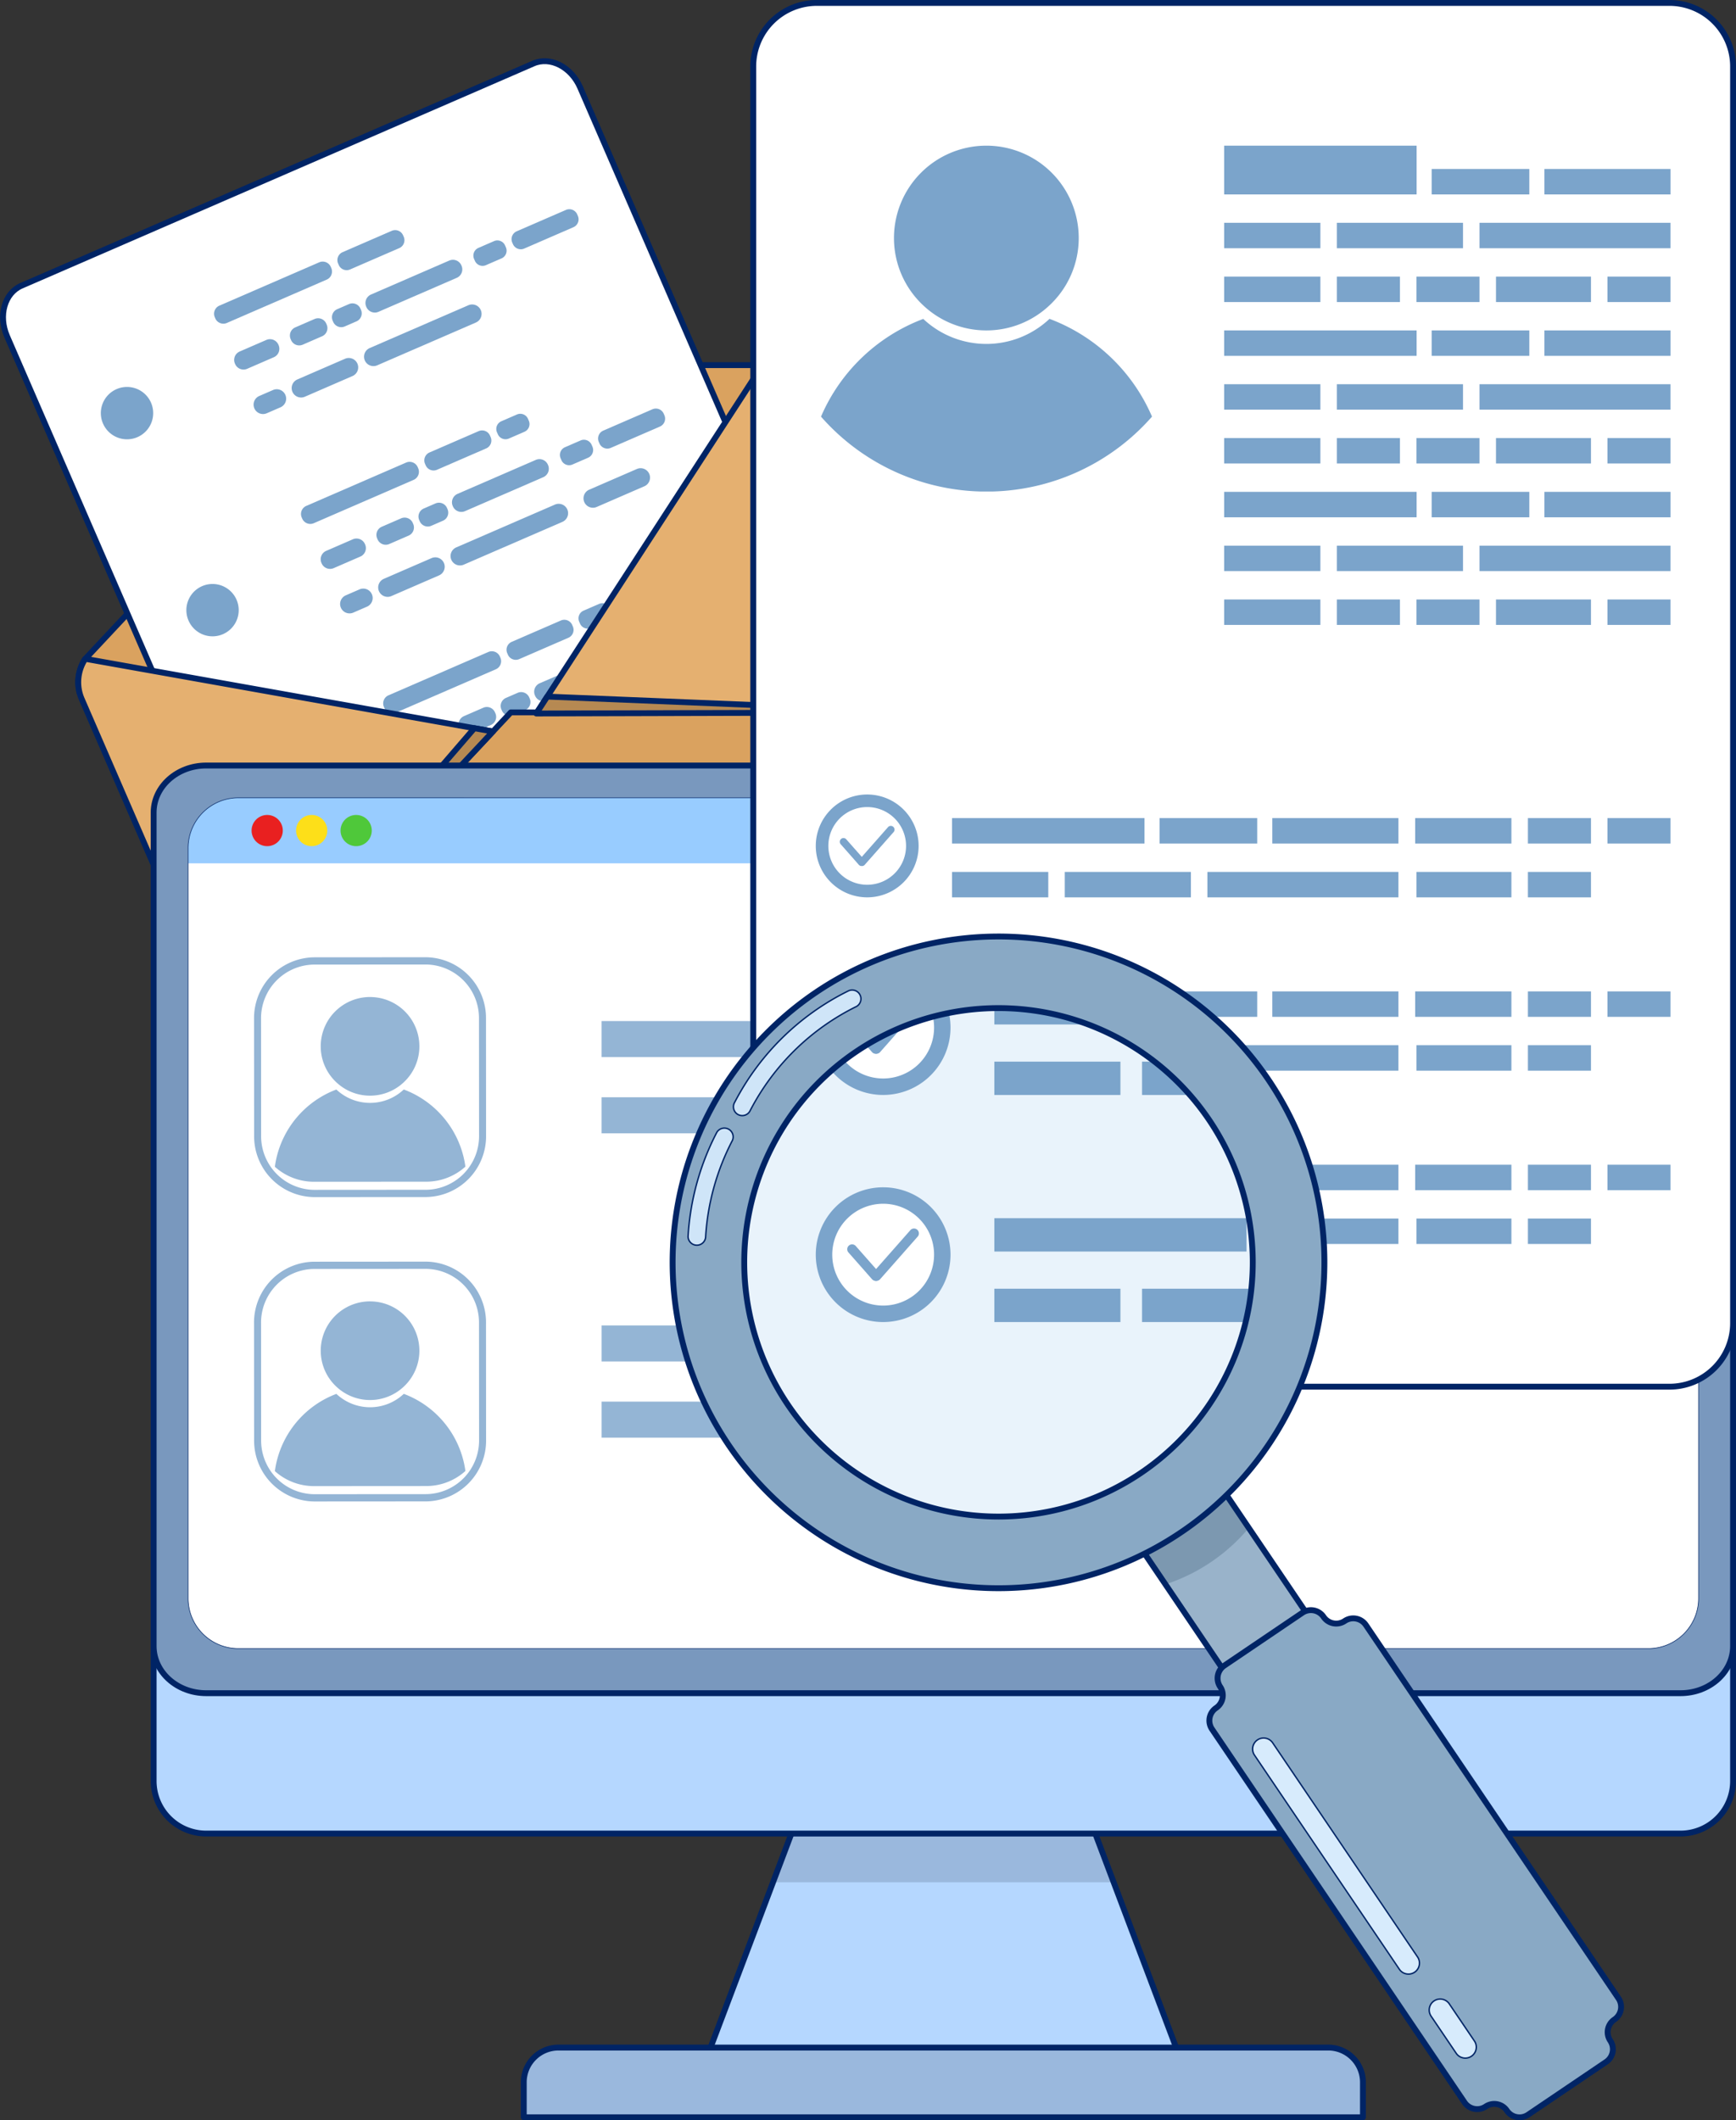 <svg xmlns="http://www.w3.org/2000/svg" xmlns:xlink="http://www.w3.org/1999/xlink" width="296.016" height="361.536" viewBox="0 0 296.016 361.536">
  <rect x="0" y="0" width="296.016" height="361.536" fill="#333333" stroke="none"/>
  <defs>
    <clipPath id="clip-path">
      <path id="Trazado_889568" data-name="Trazado 889568" d="M476.778,2021.24,458.1,2070.663c-1.5,3.982.727,7.21,4.984,7.21h72.954c4.257,0,6.488-3.228,4.984-7.21l-18.674-49.423Z" transform="translate(-457.635 -2021.24)"/>
    </clipPath>
    <clipPath id="clip-path-2">
      <path id="Trazado_889574" data-name="Trazado 889574" d="M-574.355,4.112a8.58,8.58,0,0,0-8.569,8.593V140.592a8.582,8.582,0,0,0,8.569,8.593h240.423a8.582,8.582,0,0,0,8.569-8.593V12.7a8.58,8.58,0,0,0-8.569-8.593Z" transform="translate(582.924 -4.112)"/>
    </clipPath>
    <clipPath id="clip-path-6">
      <path id="Trazado_889694" data-name="Trazado 889694" d="M1292.38,1326.056l28.164,41.625,14.213-9.616-28.164-41.625Z" transform="translate(-1292.38 -1316.44)"/>
    </clipPath>
    <clipPath id="clip-path-7">
      <path id="Trazado_889701" data-name="Trazado 889701" d="M572.325,441.142a43.356,43.356,0,1,0,60.205,11.613,43.377,43.377,0,0,0-60.205-11.613Z" transform="translate(-553.268 -433.698)"/>
    </clipPath>
  </defs>
  <g id="Grupo_1108656" data-name="Grupo 1108656" transform="translate(-1124.483 -483.5)">
    <path id="Trazado_889519" data-name="Trazado 889519" d="M-694.051-880.207a6.852,6.852,0,0,1,8.844,3.919l24.738,57.032a6.852,6.852,0,0,1-3.182,9.135L-773.13-762.635a6.852,6.852,0,0,1-8.844-3.919l-24.738-57.032a6.852,6.852,0,0,1,3.182-9.135l109.479-47.486Z" transform="translate(1945.175 1426.396)" fill="#daa25f" stroke="#002465" stroke-linecap="round" stroke-linejoin="round" stroke-miterlimit="10" stroke-width="0.1" fill-rule="evenodd"/>
    <path id="Trazado_889520" data-name="Trazado 889520" d="M-806.162-829.726l46.888-50.1,68.615,0a7.142,7.142,0,0,1,4.9,3.3,6.74,6.74,0,0,1-3.571,8.009l-109.479,47.486A6.74,6.74,0,0,1-807.1-823.9a7.142,7.142,0,0,1,.939-5.826Z" transform="translate(1945.175 1425.586)" fill="#daa25f" stroke="#002465" stroke-linecap="round" stroke-linejoin="round" stroke-miterlimit="10" stroke-width="1" fill-rule="evenodd"/>
    <path id="Trazado_889521" data-name="Trazado 889521" d="M-960.353-1453.875c-1.523-3.509-.425-7.366,2.453-8.615l87.306-37.894c2.879-1.25,6.443.584,7.966,4.093l44.421,102.346c1.524,3.511.429,7.368-2.45,8.617l-87.306,37.894c-2.879,1.249-6.446-.583-7.97-4.095l-44.422-102.346Z" transform="translate(2086.038 1994.709)" fill="#fff" stroke="#002465" stroke-linejoin="round" stroke-miterlimit="10" stroke-width="1"/>
    <path id="Trazado_889522" data-name="Trazado 889522" d="M-509.987-1090.439a1.5,1.5,0,0,0-1.972-.778l-17.026,7.39a1.5,1.5,0,0,0-.778,1.972l.085.2a1.5,1.5,0,0,0,1.972.778l17.026-7.39a1.5,1.5,0,0,0,.778-1.972l-.085-.2Z" transform="translate(1690.872 1619.447)" fill="#7ba4cb"/>
    <path id="Trazado_889523" data-name="Trazado 889523" d="M-223.374-994.268a1.606,1.606,0,0,1,.834-2.112l16.829-7.3a1.606,1.606,0,0,1,2.112.834,1.608,1.608,0,0,1-.834,2.112l-16.83,7.3a1.608,1.608,0,0,1-2.112-.834Z" transform="translate(1410.064 1539.229)" fill="#7ba4cb"/>
    <path id="Trazado_889524" data-name="Trazado 889524" d="M77.975-1192.636a1.466,1.466,0,0,1,.76-1.93l8.384-3.639a1.467,1.467,0,0,1,1.932.762l.111.255a1.466,1.466,0,0,1-.764,1.929l-8.384,3.639a1.465,1.465,0,0,1-1.928-.761l-.111-.255Z" transform="translate(1133.858 1717.504)" fill="#7ba4cb"/>
    <path id="Trazado_889525" data-name="Trazado 889525" d="M-266.743-1154.752a1.467,1.467,0,0,0-1.932-.762l-8.384,3.639a1.469,1.469,0,0,0-.762,1.932l.111.255a1.468,1.468,0,0,0,1.93.76l8.384-3.639a1.466,1.466,0,0,0,.764-1.929l-.111-.255Z" transform="translate(1459.957 1678.375)" fill="#7ba4cb"/>
    <path id="Trazado_889526" data-name="Trazado 889526" d="M-371.228-888.635a1.606,1.606,0,0,1,.834-2.112l8.129-3.528a1.606,1.606,0,0,1,2.115.832,1.608,1.608,0,0,1-.836,2.113l-8.129,3.528a1.608,1.608,0,0,1-2.112-.833Z" transform="translate(1545.578 1438.952)" fill="#7ba4cb"/>
    <path id="Trazado_889527" data-name="Trazado 889527" d="M-488.718-928.649a1.562,1.562,0,0,1,.811-2.056l4.545-1.973a1.564,1.564,0,0,1,2.059.81l.034.078a1.565,1.565,0,0,1-.814,2.057l-4.545,1.973a1.562,1.562,0,0,1-2.056-.812l-.034-.078Z" transform="translate(1653.259 1474.145)" fill="#7ba4cb"/>
    <path id="Trazado_889528" data-name="Trazado 889528" d="M0-1131.445a1.432,1.432,0,0,1,.743-1.883l2.663-1.156a1.432,1.432,0,0,1,1.883.743l.14.322a1.429,1.429,0,0,1-.745,1.88l-2.663,1.156a1.429,1.429,0,0,1-1.882-.74l-.14-.322Z" transform="translate(1205.319 1659.098)" fill="#7ba4cb"/>
    <path id="Trazado_889529" data-name="Trazado 889529" d="M-449.03-827.278a1.606,1.606,0,0,1,.834-2.112l2.341-1.016a1.6,1.6,0,0,1,2.112.834,1.606,1.606,0,0,1-.834,2.112l-2.341,1.016a1.608,1.608,0,0,1-2.112-.834Z" transform="translate(1616.887 1380.413)" fill="#7ba4cb"/>
    <path id="Trazado_889530" data-name="Trazado 889530" d="M-374.842-972.017a1.513,1.513,0,0,1,.784-1.988l3.3-1.434a1.511,1.511,0,0,1,1.988.785l.075.174a1.509,1.509,0,0,1-.784,1.988l-3.3,1.434a1.511,1.511,0,0,1-1.988-.785l-.075-.174Z" transform="translate(1548.883 1513.332)" fill="#7ba4cb"/>
    <path id="Trazado_889531" data-name="Trazado 889531" d="M-288.928-1003.036a1.493,1.493,0,0,1,.775-1.964l2-.868a1.493,1.493,0,0,1,1.964.775l.09.207a1.493,1.493,0,0,1-.775,1.964l-2,.868a1.493,1.493,0,0,1-1.964-.775l-.09-.207Z" transform="translate(1470.139 1541.221)" fill="#7ba4cb"/>
    <path id="Trazado_889532" data-name="Trazado 889532" d="M-220.49-1087.025a1.571,1.571,0,0,1,.817-2.065l13.343-5.792a1.569,1.569,0,0,1,2.064.815l.029.067a1.568,1.568,0,0,1-.815,2.064l-13.343,5.791a1.571,1.571,0,0,1-2.067-.813l-.029-.067Z" transform="translate(1407.419 1622.812)" fill="#7ba4cb"/>
    <path id="Trazado_889533" data-name="Trazado 889533" d="M-332.408-681.3a1.5,1.5,0,0,0-1.972-.778l-17.026,7.39a1.5,1.5,0,0,0-.778,1.972l.086.2a1.5,1.5,0,0,0,1.972.778l17.026-7.39a1.5,1.5,0,0,0,.778-1.972l-.086-.2Z" transform="translate(1528.115 1244.453)" fill="#7ba4cb"/>
    <path id="Trazado_889534" data-name="Trazado 889534" d="M-46.61-587.006a1.606,1.606,0,0,1,.834-2.112l16.829-7.3a1.606,1.606,0,0,1,2.112.833,1.608,1.608,0,0,1-.834,2.112l-16.829,7.3a1.608,1.608,0,0,1-2.112-.834Z" transform="translate(1248.055 1165.959)" fill="#7ba4cb"/>
    <path id="Trazado_889535" data-name="Trazado 889535" d="M254.739-785.379a1.466,1.466,0,0,1,.76-1.93l8.384-3.639a1.467,1.467,0,0,1,1.932.762l.109.252a1.467,1.467,0,0,1-.762,1.932l-8.384,3.639a1.466,1.466,0,0,1-1.929-.764l-.109-.252Z" transform="translate(971.848 1344.238)" fill="#7ba4cb"/>
    <path id="Trazado_889536" data-name="Trazado 889536" d="M-89.158-745.6a1.469,1.469,0,0,0-1.932-.762l-8.384,3.639a1.471,1.471,0,0,0-.762,1.932l.111.255a1.469,1.469,0,0,0,1.931.762l8.384-3.639a1.467,1.467,0,0,0,.762-1.932l-.111-.255Z" transform="translate(1297.193 1303.377)" fill="#7ba4cb"/>
    <path id="Trazado_889537" data-name="Trazado 889537" d="M-194.464-481.374a1.606,1.606,0,0,1,.834-2.112l8.129-3.528a1.606,1.606,0,0,1,2.115.832,1.608,1.608,0,0,1-.836,2.113l-8.129,3.528a1.608,1.608,0,0,1-2.112-.834Z" transform="translate(1383.567 1065.684)" fill="#7ba4cb"/>
    <path id="Trazado_889538" data-name="Trazado 889538" d="M225.009-663.444a1.606,1.606,0,0,1,.834-2.112l8.132-3.53a1.606,1.606,0,0,1,2.112.834,1.608,1.608,0,0,1-.834,2.112l-8.132,3.53a1.608,1.608,0,0,1-2.112-.834Z" transform="translate(999.105 1232.557)" fill="#7ba4cb"/>
    <path id="Trazado_889539" data-name="Trazado 889539" d="M-311.953-521.387a1.562,1.562,0,0,1,.811-2.056l4.545-1.973a1.565,1.565,0,0,1,2.059.81l.034.078a1.565,1.565,0,0,1-.814,2.057l-4.545,1.972a1.562,1.562,0,0,1-2.056-.811l-.034-.078Z" transform="translate(1491.247 1100.875)" fill="#7ba4cb"/>
    <path id="Trazado_889540" data-name="Trazado 889540" d="M176.759-724.183a1.431,1.431,0,0,1,.745-1.88l2.663-1.156a1.431,1.431,0,0,1,1.882.741l.141.325a1.431,1.431,0,0,1-.745,1.881l-2.663,1.156a1.431,1.431,0,0,1-1.882-.74l-.141-.325Z" transform="translate(1043.314 1285.824)" fill="#7ba4cb"/>
    <path id="Trazado_889541" data-name="Trazado 889541" d="M52.081-779.539a1.431,1.431,0,0,0-1.881-.745l-2.666,1.157a1.429,1.429,0,0,0-.741,1.882l.14.322a1.429,1.429,0,0,0,1.88.744l2.666-1.157a1.431,1.431,0,0,0,.741-1.882l-.14-.322Z" transform="translate(1162.434 1334.46)" fill="#7ba4cb"/>
    <path id="Trazado_889542" data-name="Trazado 889542" d="M-272.266-420.017a1.606,1.606,0,0,1,.834-2.112l2.341-1.016a1.6,1.6,0,0,1,2.112.834,1.606,1.606,0,0,1-.834,2.112l-2.341,1.016a1.608,1.608,0,0,1-2.112-.834Z" transform="translate(1454.876 1007.145)" fill="#7ba4cb"/>
    <path id="Trazado_889543" data-name="Trazado 889543" d="M-198.084-564.76a1.51,1.51,0,0,1,.785-1.988l3.3-1.434a1.509,1.509,0,0,1,1.988.784l.075.174a1.511,1.511,0,0,1-.785,1.988l-3.3,1.434a1.513,1.513,0,0,1-1.988-.785l-.075-.174Z" transform="translate(1386.878 1140.068)" fill="#7ba4cb"/>
    <path id="Trazado_889544" data-name="Trazado 889544" d="M-112.163-595.775a1.493,1.493,0,0,1,.775-1.964l2-.868a1.493,1.493,0,0,1,1.964.775l.09.207a1.493,1.493,0,0,1-.775,1.964l-2,.868a1.493,1.493,0,0,1-1.964-.775l-.09-.207Z" transform="translate(1308.128 1167.951)" fill="#7ba4cb"/>
    <path id="Trazado_889545" data-name="Trazado 889545" d="M-43.726-679.764a1.571,1.571,0,0,1,.817-2.065l13.343-5.791a1.569,1.569,0,0,1,2.064.815l.029.067a1.569,1.569,0,0,1-.815,2.064l-13.343,5.791A1.571,1.571,0,0,1-43.7-679.7l-.029-.067Z" transform="translate(1245.409 1249.542)" fill="#7ba4cb"/>
    <path id="Trazado_889546" data-name="Trazado 889546" d="M-164.468-294.366a1.5,1.5,0,0,0-1.972-.778l-17.026,7.39a1.5,1.5,0,0,0-.778,1.972l.085.2a1.5,1.5,0,0,0,1.972.778l17.026-7.39a1.5,1.5,0,0,0,.778-1.972l-.085-.2Z" transform="translate(1374.191 889.818)" fill="#7ba4cb"/>
    <path id="Trazado_889547" data-name="Trazado 889547" d="M121.321-200.106a1.608,1.608,0,0,1,.834-2.112l16.829-7.3a1.608,1.608,0,0,1,2.112.834,1.606,1.606,0,0,1-.834,2.112l-16.829,7.3a1.606,1.606,0,0,1-2.112-.834Z" transform="translate(1094.14 811.351)" fill="#7ba4cb" stroke="#002465" stroke-linejoin="round" stroke-miterlimit="10" stroke-width="0.24"/>
    <path id="Trazado_889548" data-name="Trazado 889548" d="M422.664-398.482a1.466,1.466,0,0,1,.759-1.93l8.384-3.639a1.467,1.467,0,0,1,1.932.762l.111.255a1.469,1.469,0,0,1-.762,1.932l-8.384,3.639a1.468,1.468,0,0,1-1.929-.764l-.111-.255Z" transform="translate(817.938 989.634)" fill="#7ba4cb" stroke="#002465" stroke-linejoin="round" stroke-miterlimit="10" stroke-width="0.24"/>
    <path id="Trazado_889549" data-name="Trazado 889549" d="M78.776-358.679a1.467,1.467,0,0,0-1.932-.762L68.46-355.8a1.469,1.469,0,0,0-.762,1.931l.109.252a1.469,1.469,0,0,0,1.932.762l8.384-3.639a1.467,1.467,0,0,0,.762-1.931l-.109-.252Z" transform="translate(1143.277 948.746)" fill="#7ba4cb"/>
    <path id="Trazado_889550" data-name="Trazado 889550" d="M-26.533-94.473a1.608,1.608,0,0,1,.834-2.112l8.129-3.528a1.608,1.608,0,0,1,2.115.832,1.606,1.606,0,0,1-.836,2.113l-8.129,3.528a1.606,1.606,0,0,1-2.112-.834Z" transform="translate(1229.653 711.074)" fill="#7ba4cb" stroke="#002465" stroke-linejoin="round" stroke-miterlimit="10" stroke-width="0.24"/>
    <path id="Trazado_889551" data-name="Trazado 889551" d="M-144.016-134.483a1.565,1.565,0,0,1,.81-2.059l4.545-1.973a1.567,1.567,0,0,1,2.06.813l.033.076a1.567,1.567,0,0,1-.813,2.06l-4.545,1.973a1.565,1.565,0,0,1-2.057-.814l-.033-.076Z" transform="translate(1337.328 746.267)" fill="#7ba4cb" stroke="#002465" stroke-linejoin="round" stroke-miterlimit="10" stroke-width="0.24"/>
    <path id="Trazado_889552" data-name="Trazado 889552" d="M344.692-337.283a1.432,1.432,0,0,1,.743-1.883l2.663-1.156a1.432,1.432,0,0,1,1.883.743l.14.322a1.432,1.432,0,0,1-.743,1.883l-2.663,1.156a1.432,1.432,0,0,1-1.883-.743l-.14-.322Z" transform="translate(889.4 931.22)" fill="#7ba4cb" stroke="#002465" stroke-linejoin="round" stroke-miterlimit="10" stroke-width="0.24"/>
    <path id="Trazado_889553" data-name="Trazado 889553" d="M220.014-392.613a1.43,1.43,0,0,0-1.879-.742l-2.666,1.157a1.428,1.428,0,0,0-.742,1.879l.141.325a1.428,1.428,0,0,0,1.879.742l2.666-1.157a1.43,1.43,0,0,0,.742-1.879l-.141-.325Z" transform="translate(1008.517 979.826)" fill="#7ba4cb"/>
    <path id="Trazado_889554" data-name="Trazado 889554" d="M-104.335-33.115a1.608,1.608,0,0,1,.834-2.112l2.341-1.016a1.606,1.606,0,0,1,2.112.834,1.6,1.6,0,0,1-.834,2.112l-2.341,1.016a1.606,1.606,0,0,1-2.112-.834Z" transform="translate(1300.961 652.535)" fill="#7ba4cb" stroke="#002465" stroke-linejoin="round" stroke-miterlimit="10" stroke-width="0.24"/>
    <path id="Trazado_889555" data-name="Trazado 889555" d="M-30.152-177.859a1.512,1.512,0,0,1,.784-1.988l3.3-1.434a1.511,1.511,0,0,1,1.988.785l.077.176a1.51,1.51,0,0,1-.784,1.988l-3.3,1.434a1.513,1.513,0,0,1-1.988-.784l-.077-.176Z" transform="translate(1232.963 785.46)" fill="#7ba4cb"/>
    <path id="Trazado_889556" data-name="Trazado 889556" d="M55.762-208.878a1.493,1.493,0,0,1,.775-1.964l2-.868a1.493,1.493,0,0,1,1.964.775l.091.21a1.493,1.493,0,0,1-.775,1.964l-2,.868a1.493,1.493,0,0,1-1.964-.775l-.091-.21Z" transform="translate(1154.219 813.348)" fill="#7ba4cb"/>
    <path id="Trazado_889557" data-name="Trazado 889557" d="M124.211-292.86a1.574,1.574,0,0,1,.816-2.068l13.343-5.791a1.571,1.571,0,0,1,2.065.817l.028.064a1.571,1.571,0,0,1-.813,2.067l-13.343,5.791a1.574,1.574,0,0,1-2.068-.816l-.028-.064Z" transform="translate(1091.487 894.934)" fill="#7ba4cb"/>
    <path id="Trazado_889558" data-name="Trazado 889558" d="M-760.851-829a4.463,4.463,0,0,1,2.317-5.871,4.465,4.465,0,0,1,5.871,2.317,4.463,4.463,0,0,1-2.317,5.871A4.461,4.461,0,0,1-760.851-829Z" transform="translate(1902.898 1384.721)" fill="#7ba4cb"/>
    <path id="Trazado_889559" data-name="Trazado 889559" d="M-586.14-426.469a4.463,4.463,0,0,1,2.317-5.871,4.465,4.465,0,0,1,5.871,2.317,4.463,4.463,0,0,1-2.317,5.871,4.461,4.461,0,0,1-5.871-2.317Z" transform="translate(1742.77 1015.787)" fill="#7ba4cb"/>
    <path id="Trazado_889560" data-name="Trazado 889560" d="M-418.207-39.569a4.463,4.463,0,0,1,2.316-5.874,4.465,4.465,0,0,1,5.872,2.32,4.465,4.465,0,0,1-2.317,5.871,4.463,4.463,0,0,1-5.871-2.317Z" transform="translate(1588.854 661.184)" fill="#7ba4cb" stroke="#002465" stroke-linejoin="round" stroke-miterlimit="10" stroke-width="0.24"/>
    <path id="Trazado_889561" data-name="Trazado 889561" d="M168.521-811.509,97.749-816.52l41.124-63.341a7.238,7.238,0,0,1,5.471,4.352l24.738,57.032a7.238,7.238,0,0,1-.561,6.968Z" transform="translate(1115.623 1425.618)" fill="#e5b070" stroke="#002465" stroke-linecap="round" stroke-linejoin="round" stroke-miterlimit="10" stroke-width="1" fill-rule="evenodd"/>
    <path id="Trazado_889562" data-name="Trazado 889562" d="M-776.5-211.424l44.7-55.1-74.348-13.255a7.238,7.238,0,0,0-.561,6.968l24.738,57.032a7.238,7.238,0,0,0,5.471,4.352Z" transform="translate(1945.175 875.619)" fill="#e5b070" stroke="#002465" stroke-linecap="round" stroke-linejoin="round" stroke-miterlimit="10" stroke-width="1" fill-rule="evenodd"/>
    <path id="Trazado_889563" data-name="Trazado 889563" d="M-395.367-159.1l-109.479,47.486a6.852,6.852,0,0,1-8.844-3.919l-.941-2.169,49.324-52.7,72.18,0,.941,2.169a6.852,6.852,0,0,1-3.182,9.135Z" transform="translate(1676.891 775.379)" fill="#daa25f" stroke="#002465" stroke-linecap="round" stroke-linejoin="round" stroke-miterlimit="10" stroke-width="1" fill-rule="evenodd"/>
    <path id="Trazado_889564" data-name="Trazado 889564" d="M130.235-202.651l-1.871,2.882,67.837-.191Z" transform="translate(1087.563 804.932)" fill="#b68952" stroke="#002465" stroke-linecap="round" stroke-linejoin="round" stroke-miterlimit="10" stroke-width="1" fill-rule="evenodd"/>
    <path id="Trazado_889565" data-name="Trazado 889565" d="M-514.631-88.058l46.274-49.439-3.164-.564-43.11,50" transform="translate(1676.891 745.732)" fill="#b68952" stroke="#002465" stroke-linecap="round" stroke-linejoin="round" stroke-miterlimit="10" stroke-width="1" fill-rule="evenodd"/>
    <path id="Trazado_889566" data-name="Trazado 889566" d="M476.778,2021.24,458.1,2070.663c-1.5,3.982.727,7.21,4.984,7.21h72.954c4.257,0,6.488-3.228,4.984-7.21l-18.674-49.423Z" transform="translate(785.775 -1233.342)" fill="#b5d7ff"/>
    <g id="Grupo_1108010" data-name="Grupo 1108010" transform="translate(1243.41 787.898)">
      <g id="Grupo_1108009" data-name="Grupo 1108009" transform="translate(0 0)" clip-path="url(#clip-path)">
        <path id="Trazado_889567" data-name="Trazado 889567" d="M615.21,2118.87l-3.177,8.416H670.12l-3.178-8.416Z" transform="translate(-599.146 -2110.721)" fill="#9ab8dd"/>
      </g>
    </g>
    <path id="Trazado_889569" data-name="Trazado 889569" d="M476.778,2021.24,458.1,2070.663c-1.5,3.982.727,7.21,4.984,7.21h72.954c4.257,0,6.488-3.228,4.984-7.21l-18.674-49.423Z" transform="translate(785.775 -1233.342)" fill="none" stroke="#002465" stroke-linejoin="round" stroke-miterlimit="10" stroke-width="1"/>
    <path id="Trazado_889570" data-name="Trazado 889570" d="M-644.4,4.065H-393a8.959,8.959,0,0,1,8.958,8.958v158.7A8.959,8.959,0,0,1-393,180.684H-644.4a8.959,8.959,0,0,1-8.958-8.958V13.023A8.959,8.959,0,0,1-644.4,4.065Z" transform="translate(1804.039 615.469)" fill="#b5d7ff" stroke="#002465" stroke-linejoin="round" stroke-miterlimit="10" stroke-width="1"/>
    <path id="Trazado_889571" data-name="Trazado 889571" d="M-644.4-61.854H-393c4.944,0,8.958,3.593,8.958,8.023V88.308c0,4.434-4.013,8.023-8.958,8.023H-644.4c-4.944,0-8.958-3.589-8.958-8.023V-53.831c0-4.43,4.013-8.023,8.958-8.023Z" transform="translate(1804.039 675.887)" fill="#7998be" stroke="#002465" stroke-linejoin="round" stroke-miterlimit="10" stroke-width="1"/>
    <path id="Trazado_889572" data-name="Trazado 889572" d="M-574.355,4.112a8.58,8.58,0,0,0-8.569,8.593V140.592a8.582,8.582,0,0,0,8.569,8.593h240.423a8.582,8.582,0,0,0,8.569-8.593V12.7a8.58,8.58,0,0,0-8.569-8.593Z" transform="translate(1739.482 615.426)" fill="#fff"/>
    <g id="Grupo_1108015" data-name="Grupo 1108015" transform="translate(1156.56 619.538)">
      <g id="Grupo_1108011" data-name="Grupo 1108011" transform="translate(0 0)" clip-path="url(#clip-path-2)">
        <path id="Trazado_889573" data-name="Trazado 889573" d="M-574.355,4.112a8.579,8.579,0,0,0-8.569,8.589v2.584h257.561V12.7a8.579,8.579,0,0,0-8.569-8.589Z" transform="translate(582.924 -4.112)" fill="#98ccff"/>
      </g>
      <g id="Grupo_1108012" data-name="Grupo 1108012" transform="translate(0 0)" clip-path="url(#clip-path-2)">
        <path id="Trazado_889575" data-name="Trazado 889575" d="M-453.251,41.824a2.658,2.658,0,0,1,2.659-2.659,2.662,2.662,0,0,1,2.663,2.659,2.665,2.665,0,0,1-2.663,2.663,2.661,2.661,0,0,1-2.659-2.663Z" transform="translate(464.074 -36.239)" fill="#e92020"/>
      </g>
      <g id="Grupo_1108013" data-name="Grupo 1108013" transform="translate(0 0)" clip-path="url(#clip-path-2)">
        <path id="Trazado_889577" data-name="Trazado 889577" d="M-362.395,41.824a2.659,2.659,0,0,1,2.663-2.659,2.658,2.658,0,0,1,2.659,2.659,2.661,2.661,0,0,1-2.659,2.663,2.662,2.662,0,0,1-2.663-2.663Z" transform="translate(380.802 -36.239)" fill="#fddf19"/>
      </g>
      <g id="Grupo_1108014" data-name="Grupo 1108014" transform="translate(0 0)" clip-path="url(#clip-path-2)">
        <path id="Trazado_889579" data-name="Trazado 889579" d="M-271.492,41.824a2.658,2.658,0,0,1,2.659-2.659,2.662,2.662,0,0,1,2.663,2.659,2.665,2.665,0,0,1-2.663,2.663,2.661,2.661,0,0,1-2.659-2.663Z" transform="translate(297.486 -36.239)" fill="#4fc83a"/>
      </g>
    </g>
    <path id="Trazado_889581" data-name="Trazado 889581" d="M-574.355,4.112a8.58,8.58,0,0,0-8.569,8.593V140.592a8.582,8.582,0,0,0,8.569,8.593h240.423a8.582,8.582,0,0,0,8.569-8.593V12.7a8.58,8.58,0,0,0-8.569-8.593Z" transform="translate(1739.482 615.426)" fill="none" stroke="#002465" stroke-linejoin="round" stroke-miterlimit="10" stroke-width="0.1"/>
    <path id="Trazado_889582" data-name="Trazado 889582" d="M-402.7,346.868l.014,20.472a9.594,9.594,0,0,1-9.582,9.6l-19.178.013a9.594,9.594,0,0,1-9.6-9.582l-.014-20.472a9.593,9.593,0,0,1,9.582-9.6l19.178-.013a9.594,9.594,0,0,1,9.6,9.582Z" transform="translate(1609.456 310.061)" fill="#fff" fill-rule="evenodd"/>
    <path id="Trazado_889583" data-name="Trazado 889583" d="M-408.658,340.413l.013,19.825a10.367,10.367,0,0,1-10.179,10.536l-19.178.013a10.367,10.367,0,0,1-10.193-10.523l-.013-19.825A10.367,10.367,0,0,1-438.029,329.9l19.178-.013a10.367,10.367,0,0,1,10.193,10.523Zm-1.194,0a9.152,9.152,0,0,0-9-9.289l-19.178.013a9.151,9.151,0,0,0-8.985,9.3l.013,19.825a9.152,9.152,0,0,0,9,9.289l19.178-.013a9.151,9.151,0,0,0,8.985-9.3l-.013-19.825Z" transform="translate(1616.011 316.839)" fill="#94b5d5" fill-rule="evenodd"/>
    <path id="Trazado_889584" data-name="Trazado 889584" d="M-379.857,615.741l-19.178.013a9.954,9.954,0,0,1-6.656-2.555q.043-.327.1-.65.069-.4.157-.79a16.422,16.422,0,0,1,10.229-11.731,8.384,8.384,0,0,0,5.753,2.279,8.366,8.366,0,0,0,5.742-2.285,16.419,16.419,0,0,1,10.246,11.716q.089.391.159.79.056.323.1.65a9.955,9.955,0,0,1-6.653,2.564Z" transform="translate(1577.043 69.254)" fill="#94b5d5"/>
    <path id="Trazado_889585" data-name="Trazado 889585" d="M-303.61,411.086a8.412,8.412,0,0,0-8.408,8.416,8.385,8.385,0,0,0,2.666,6.129,8.375,8.375,0,0,0,5.753,2.279,8.367,8.367,0,0,0,5.743-2.285,8.372,8.372,0,0,0,2.662-6.135,8.409,8.409,0,0,0-8.416-8.4Z" transform="translate(1491.188 242.42)" fill="#94b5d5"/>
    <path id="Trazado_889586" data-name="Trazado 889586" d="M-402.673,968.666l.014,20.472a9.593,9.593,0,0,1-9.582,9.6l-19.178.013a9.593,9.593,0,0,1-9.6-9.582l-.014-20.472a9.593,9.593,0,0,1,9.582-9.6l19.178-.013a9.593,9.593,0,0,1,9.6,9.583Z" transform="translate(1609.431 -259.838)" fill="#fff" fill-rule="evenodd"/>
    <path id="Trazado_889587" data-name="Trazado 889587" d="M-408.63,962.209l.013,19.825A10.367,10.367,0,0,1-418.8,992.57l-19.178.013a10.367,10.367,0,0,1-10.193-10.523l-.013-19.825A10.367,10.367,0,0,1-438,951.7l19.178-.013a10.367,10.367,0,0,1,10.193,10.523Zm-1.194,0a9.152,9.152,0,0,0-9-9.289l-19.178.013a9.151,9.151,0,0,0-8.985,9.3l.013,19.825a9.151,9.151,0,0,0,9,9.289l19.178-.013a9.152,9.152,0,0,0,8.985-9.3l-.013-19.825Z" transform="translate(1615.985 -253.059)" fill="#94b5d5" fill-rule="evenodd"/>
    <path id="Trazado_889588" data-name="Trazado 889588" d="M-379.829,1237.538l-19.178.013a9.953,9.953,0,0,1-6.656-2.555q.043-.327.1-.65.069-.4.158-.79a16.422,16.422,0,0,1,10.228-11.731,8.384,8.384,0,0,0,5.753,2.279,8.368,8.368,0,0,0,5.742-2.285,16.419,16.419,0,0,1,10.246,11.716q.089.391.159.79.057.323.1.65a9.953,9.953,0,0,1-6.653,2.564Z" transform="translate(1577.017 -500.645)" fill="#94b5d5"/>
    <path id="Trazado_889589" data-name="Trazado 889589" d="M-303.582,1032.88a8.412,8.412,0,0,0-8.408,8.416,8.385,8.385,0,0,0,2.666,6.129,8.375,8.375,0,0,0,5.753,2.279,8.367,8.367,0,0,0,5.742-2.285,8.372,8.372,0,0,0,2.662-6.135,8.409,8.409,0,0,0-8.416-8.4Z" transform="translate(1491.162 -327.476)" fill="#94b5d5"/>
    <path id="Trazado_889590" data-name="Trazado 889590" d="M308.866,460.234v6.144H261.772v-6.144Z" transform="translate(965.289 197.374)" fill="#94b5d5" fill-rule="evenodd"/>
    <path id="Trazado_889591" data-name="Trazado 889591" d="M285.319,615.929v6.144H261.772v-6.144Z" transform="translate(965.289 54.674)" fill="#94b5d5" fill-rule="evenodd"/>
    <path id="Trazado_889592" data-name="Trazado 889592" d="M1643.107,460.234v6.144H1619.56v-6.144Z" transform="translate(-279.17 197.374)" fill="#94b5d5" fill-rule="evenodd"/>
    <path id="Trazado_889593" data-name="Trazado 889593" d="M894.079,460.234v6.144h-23.9v-6.144Z" transform="translate(407.66 197.374)" fill="#94b5d5" fill-rule="evenodd"/>
    <path id="Trazado_889594" data-name="Trazado 889594" d="M623.116,615.929v6.144H592.252v-6.144Z" transform="translate(662.394 54.674)" fill="#94b5d5" fill-rule="evenodd"/>
    <path id="Trazado_889595" data-name="Trazado 889595" d="M1965.472,460.234v6.144H1950.04v-6.144Z" transform="translate(-582.066 197.374)" fill="#94b5d5" fill-rule="evenodd"/>
    <path id="Trazado_889596" data-name="Trazado 889596" d="M2198.722,460.234v6.144H2183.29v-6.144Z" transform="translate(-795.848 197.374)" fill="#94b5d5" fill-rule="evenodd"/>
    <path id="Trazado_889597" data-name="Trazado 889597" d="M1646.48,615.929v6.144h-23.24v-6.144Z" transform="translate(-282.543 54.674)" fill="#94b5d5" fill-rule="evenodd"/>
    <path id="Trazado_889598" data-name="Trazado 889598" d="M1231.524,460.234v6.144H1200.66v-6.144Z" transform="translate(104.766 197.374)" fill="#94b5d5" fill-rule="evenodd"/>
    <path id="Trazado_889599" data-name="Trazado 889599" d="M1057.135,615.929v6.144H1010.39v-6.144Z" transform="translate(279.156 54.674)" fill="#94b5d5" fill-rule="evenodd"/>
    <path id="Trazado_889600" data-name="Trazado 889600" d="M1965.472,615.929v6.144H1950.04v-6.144Z" transform="translate(-582.066 54.674)" fill="#94b5d5" fill-rule="evenodd"/>
    <path id="Trazado_889601" data-name="Trazado 889601" d="M308.894,1082.03v6.144H261.8v-6.144Z" transform="translate(965.265 -372.523)" fill="#94b5d5" fill-rule="evenodd"/>
    <path id="Trazado_889602" data-name="Trazado 889602" d="M285.347,1237.72v6.144H261.8v-6.144Z" transform="translate(965.265 -515.219)" fill="#94b5d5" fill-rule="evenodd"/>
    <path id="Trazado_889603" data-name="Trazado 889603" d="M1643.136,1082.03v6.144H1619.59v-6.144Z" transform="translate(-279.197 -372.523)" fill="#94b5d5" fill-rule="evenodd"/>
    <path id="Trazado_889604" data-name="Trazado 889604" d="M894.106,1082.03v6.144h-23.9v-6.144Z" transform="translate(407.635 -372.523)" fill="#94b5d5" fill-rule="evenodd"/>
    <path id="Trazado_889605" data-name="Trazado 889605" d="M623.143,1237.72v6.144H592.279v-6.144Z" transform="translate(662.368 -515.219)" fill="#94b5d5" fill-rule="evenodd"/>
    <path id="Trazado_889606" data-name="Trazado 889606" d="M1965.5,1082.03v6.144H1950.07v-6.144Z" transform="translate(-582.093 -372.523)" fill="#94b5d5" fill-rule="evenodd"/>
    <path id="Trazado_889607" data-name="Trazado 889607" d="M2198.752,1082.03v6.144H2183.32v-6.144Z" transform="translate(-795.876 -372.523)" fill="#94b5d5" fill-rule="evenodd"/>
    <path id="Trazado_889608" data-name="Trazado 889608" d="M1231.554,1082.03v6.144H1200.69v-6.144Z" transform="translate(104.739 -372.523)" fill="#94b5d5" fill-rule="evenodd"/>
    <path id="Trazado_889609" data-name="Trazado 889609" d="M1057.165,1237.72v6.144H1010.42v-6.144Z" transform="translate(279.128 -515.219)" fill="#94b5d5" fill-rule="evenodd"/>
    <path id="Trazado_889610" data-name="Trazado 889610" d="M102.8,2563.262a5.92,5.92,0,0,1,5.918-5.918H239.974a5.92,5.92,0,0,1,5.918,5.918v5.969H102.8v-5.969Z" transform="translate(1110.994 -1724.7)" fill="#9ab8dd" stroke="#002465" stroke-linejoin="round" stroke-miterlimit="10" stroke-width="1"/>
    <path id="Trazado_889611" data-name="Trazado 889611" d="M727.841-1619.77a10.842,10.842,0,0,1,10.842,10.842v214.27a10.843,10.843,0,0,1-10.842,10.843H582.448a10.842,10.842,0,0,1-10.842-10.843v-214.27a10.842,10.842,0,0,1,10.842-10.842Z" transform="translate(681.316 2103.77)" fill="#fff" stroke="#002465" stroke-linecap="round" stroke-linejoin="round" stroke-miterlimit="10" stroke-width="1" fill-rule="evenodd"/>
    <path id="Trazado_889612" data-name="Trazado 889612" d="M1566.477-1328.17v8.314H1533.66v-8.314Z" transform="translate(-200.439 1836.509)" fill="#7ba4cb" fill-rule="evenodd"/>
    <path id="Trazado_889613" data-name="Trazado 889613" d="M1550.068-1170.6v4.338H1533.66v-4.338Z" transform="translate(-200.439 1692.09)" fill="#7ba4cb" fill-rule="evenodd"/>
    <path id="Trazado_889614" data-name="Trazado 889614" d="M1550.068-1060.66v4.338H1533.66v-4.338Z" transform="translate(-200.439 1591.326)" fill="#7ba4cb" fill-rule="evenodd"/>
    <path id="Trazado_889615" data-name="Trazado 889615" d="M1974.272-1280.53v4.338H1957.62v-4.338Z" transform="translate(-589.014 1792.845)" fill="#7ba4cb" fill-rule="evenodd"/>
    <path id="Trazado_889616" data-name="Trazado 889616" d="M1785.457-1170.6v4.338H1763.95v-4.338Z" transform="translate(-411.508 1692.09)" fill="#7ba4cb" fill-rule="evenodd"/>
    <path id="Trazado_889617" data-name="Trazado 889617" d="M1774.7-1060.66v4.338H1763.95v-4.338Z" transform="translate(-411.508 1591.326)" fill="#7ba4cb" fill-rule="evenodd"/>
    <path id="Trazado_889618" data-name="Trazado 889618" d="M1937.244-1060.66v4.338H1926.49v-4.338Z" transform="translate(-560.482 1591.326)" fill="#7ba4cb" fill-rule="evenodd"/>
    <path id="Trazado_889619" data-name="Trazado 889619" d="M2105.224-1060.66v4.338H2089.03v-4.338Z" transform="translate(-709.455 1591.326)" fill="#7ba4cb" fill-rule="evenodd"/>
    <path id="Trazado_889620" data-name="Trazado 889620" d="M2209.427-1280.53v4.338H2187.92v-4.338Z" transform="translate(-800.092 1792.845)" fill="#7ba4cb" fill-rule="evenodd"/>
    <path id="Trazado_889621" data-name="Trazado 889621" d="M2087.9-1170.6v4.338H2055.33v-4.338Z" transform="translate(-678.569 1692.09)" fill="#7ba4cb" fill-rule="evenodd"/>
    <path id="Trazado_889622" data-name="Trazado 889622" d="M2327.5-1060.66v4.338H2316.75v-4.338Z" transform="translate(-918.169 1591.326)" fill="#7ba4cb" fill-rule="evenodd"/>
    <path id="Trazado_889623" data-name="Trazado 889623" d="M1566.477-950.73v4.338H1533.66v-4.338Z" transform="translate(-200.439 1490.571)" fill="#7ba4cb" fill-rule="evenodd"/>
    <path id="Trazado_889624" data-name="Trazado 889624" d="M1550.068-840.8v4.338H1533.66V-840.8Z" transform="translate(-200.439 1389.814)" fill="#7ba4cb" fill-rule="evenodd"/>
    <path id="Trazado_889625" data-name="Trazado 889625" d="M1550.068-730.863v4.338H1533.66v-4.338Z" transform="translate(-200.439 1289.056)" fill="#7ba4cb" fill-rule="evenodd"/>
    <path id="Trazado_889626" data-name="Trazado 889626" d="M1974.272-950.73v4.338H1957.62v-4.338Z" transform="translate(-589.014 1490.571)" fill="#7ba4cb" fill-rule="evenodd"/>
    <path id="Trazado_889627" data-name="Trazado 889627" d="M1785.457-840.8v4.338H1763.95V-840.8Z" transform="translate(-411.508 1389.814)" fill="#7ba4cb" fill-rule="evenodd"/>
    <path id="Trazado_889628" data-name="Trazado 889628" d="M1774.7-730.863v4.338H1763.95v-4.338Z" transform="translate(-411.508 1289.056)" fill="#7ba4cb" fill-rule="evenodd"/>
    <path id="Trazado_889629" data-name="Trazado 889629" d="M1937.244-730.863v4.338H1926.49v-4.338Z" transform="translate(-560.482 1289.056)" fill="#7ba4cb" fill-rule="evenodd"/>
    <path id="Trazado_889630" data-name="Trazado 889630" d="M2105.224-730.863v4.338H2089.03v-4.338Z" transform="translate(-709.455 1289.056)" fill="#7ba4cb" fill-rule="evenodd"/>
    <path id="Trazado_889631" data-name="Trazado 889631" d="M2209.427-950.73v4.338H2187.92v-4.338Z" transform="translate(-800.092 1490.571)" fill="#7ba4cb" fill-rule="evenodd"/>
    <path id="Trazado_889632" data-name="Trazado 889632" d="M2087.9-840.8v4.338H2055.33V-840.8Z" transform="translate(-678.569 1389.814)" fill="#7ba4cb" fill-rule="evenodd"/>
    <path id="Trazado_889633" data-name="Trazado 889633" d="M2327.5-730.863v4.338H2316.75v-4.338Z" transform="translate(-918.169 1289.056)" fill="#7ba4cb" fill-rule="evenodd"/>
    <path id="Trazado_889634" data-name="Trazado 889634" d="M1566.477-620.929v4.338H1533.66v-4.338Z" transform="translate(-200.439 1188.298)" fill="#7ba4cb" fill-rule="evenodd"/>
    <path id="Trazado_889635" data-name="Trazado 889635" d="M1550.068-510.995v4.338H1533.66v-4.338Z" transform="translate(-200.439 1087.539)" fill="#7ba4cb" fill-rule="evenodd"/>
    <path id="Trazado_889636" data-name="Trazado 889636" d="M1550.068-401.061v4.338H1533.66v-4.338Z" transform="translate(-200.439 986.781)" fill="#7ba4cb" fill-rule="evenodd"/>
    <path id="Trazado_889637" data-name="Trazado 889637" d="M1974.272-620.929v4.338H1957.62v-4.338Z" transform="translate(-589.014 1188.298)" fill="#7ba4cb" fill-rule="evenodd"/>
    <path id="Trazado_889638" data-name="Trazado 889638" d="M1785.457-510.995v4.338H1763.95v-4.338Z" transform="translate(-411.508 1087.539)" fill="#7ba4cb" fill-rule="evenodd"/>
    <path id="Trazado_889639" data-name="Trazado 889639" d="M1774.7-401.061v4.338H1763.95v-4.338Z" transform="translate(-411.508 986.781)" fill="#7ba4cb" fill-rule="evenodd"/>
    <path id="Trazado_889640" data-name="Trazado 889640" d="M1937.244-401.061v4.338H1926.49v-4.338Z" transform="translate(-560.482 986.781)" fill="#7ba4cb" fill-rule="evenodd"/>
    <path id="Trazado_889641" data-name="Trazado 889641" d="M2105.224-401.061v4.338H2089.03v-4.338Z" transform="translate(-709.455 986.781)" fill="#7ba4cb" fill-rule="evenodd"/>
    <path id="Trazado_889642" data-name="Trazado 889642" d="M2209.427-620.929v4.338H2187.92v-4.338Z" transform="translate(-800.092 1188.298)" fill="#7ba4cb" fill-rule="evenodd"/>
    <path id="Trazado_889643" data-name="Trazado 889643" d="M2087.9-510.995v4.338H2055.33v-4.338Z" transform="translate(-678.569 1087.539)" fill="#7ba4cb" fill-rule="evenodd"/>
    <path id="Trazado_889644" data-name="Trazado 889644" d="M2327.5-401.061v4.338H2316.75v-4.338Z" transform="translate(-918.169 986.781)" fill="#7ba4cb" fill-rule="evenodd"/>
    <path id="Trazado_889645" data-name="Trazado 889645" d="M1010.578,45.562V49.9H977.761V45.562Z" transform="translate(309.062 577.436)" fill="#7ba4cb" fill-rule="evenodd"/>
    <path id="Trazado_889646" data-name="Trazado 889646" d="M994.169,155.5v4.338H977.761V155.5Z" transform="translate(309.062 476.678)" fill="#7ba4cb" fill-rule="evenodd"/>
    <path id="Trazado_889647" data-name="Trazado 889647" d="M1940.328,45.562V49.9H1923.92V45.562Z" transform="translate(-558.126 577.436)" fill="#7ba4cb" fill-rule="evenodd"/>
    <path id="Trazado_889648" data-name="Trazado 889648" d="M1418.381,45.562V49.9H1401.73V45.562Z" transform="translate(-79.521 577.436)" fill="#7ba4cb" fill-rule="evenodd"/>
    <path id="Trazado_889649" data-name="Trazado 889649" d="M1229.557,155.5v4.338H1208.05V155.5Z" transform="translate(97.993 476.678)" fill="#7ba4cb" fill-rule="evenodd"/>
    <path id="Trazado_889650" data-name="Trazado 889650" d="M2164.964,45.562V49.9H2154.21V45.562Z" transform="translate(-769.194 577.436)" fill="#7ba4cb" fill-rule="evenodd"/>
    <path id="Trazado_889651" data-name="Trazado 889651" d="M2327.5,45.562V49.9H2316.75V45.562Z" transform="translate(-918.169 577.436)" fill="#7ba4cb" fill-rule="evenodd"/>
    <path id="Trazado_889652" data-name="Trazado 889652" d="M1942.684,155.5v4.338H1926.49V155.5Z" transform="translate(-560.482 476.678)" fill="#7ba4cb" fill-rule="evenodd"/>
    <path id="Trazado_889653" data-name="Trazado 889653" d="M1653.526,45.562V49.9H1632.02V45.562Z" transform="translate(-290.59 577.436)" fill="#7ba4cb" fill-rule="evenodd"/>
    <path id="Trazado_889654" data-name="Trazado 889654" d="M1532,155.5v4.338H1499.43V155.5Z" transform="translate(-169.066 476.678)" fill="#7ba4cb" fill-rule="evenodd"/>
    <path id="Trazado_889655" data-name="Trazado 889655" d="M2164.964,155.5v4.338H2154.21V155.5Z" transform="translate(-769.194 476.678)" fill="#7ba4cb" fill-rule="evenodd"/>
    <path id="Trazado_889656" data-name="Trazado 889656" d="M1010.578,399.64v4.338H977.761V399.64Z" transform="translate(309.062 252.911)" fill="#7ba4cb" fill-rule="evenodd"/>
    <path id="Trazado_889657" data-name="Trazado 889657" d="M994.169,509.574v4.338H977.761v-4.338Z" transform="translate(309.062 152.152)" fill="#7ba4cb" fill-rule="evenodd"/>
    <path id="Trazado_889658" data-name="Trazado 889658" d="M1940.328,399.64v4.338H1923.92V399.64Z" transform="translate(-558.126 252.911)" fill="#7ba4cb" fill-rule="evenodd"/>
    <path id="Trazado_889659" data-name="Trazado 889659" d="M1418.381,399.64v4.338H1401.73V399.64Z" transform="translate(-79.521 252.911)" fill="#7ba4cb" fill-rule="evenodd"/>
    <path id="Trazado_889660" data-name="Trazado 889660" d="M1229.557,509.574v4.338H1208.05v-4.338Z" transform="translate(97.993 152.152)" fill="#7ba4cb" fill-rule="evenodd"/>
    <path id="Trazado_889661" data-name="Trazado 889661" d="M2164.964,399.64v4.338H2154.21V399.64Z" transform="translate(-769.194 252.911)" fill="#7ba4cb" fill-rule="evenodd"/>
    <path id="Trazado_889662" data-name="Trazado 889662" d="M2327.5,399.64v4.338H2316.75V399.64Z" transform="translate(-918.169 252.911)" fill="#7ba4cb" fill-rule="evenodd"/>
    <path id="Trazado_889663" data-name="Trazado 889663" d="M1942.684,509.574v4.338H1926.49v-4.338Z" transform="translate(-560.482 152.152)" fill="#7ba4cb" fill-rule="evenodd"/>
    <path id="Trazado_889664" data-name="Trazado 889664" d="M1653.526,399.64v4.338H1632.02V399.64Z" transform="translate(-290.59 252.911)" fill="#7ba4cb" fill-rule="evenodd"/>
    <path id="Trazado_889665" data-name="Trazado 889665" d="M1532,509.574v4.338H1499.43v-4.338Z" transform="translate(-169.066 152.152)" fill="#7ba4cb" fill-rule="evenodd"/>
    <path id="Trazado_889666" data-name="Trazado 889666" d="M2164.964,509.574v4.338H2154.21v-4.338Z" transform="translate(-769.194 152.152)" fill="#7ba4cb" fill-rule="evenodd"/>
    <path id="Trazado_889667" data-name="Trazado 889667" d="M1010.578,753.719v4.338H977.761v-4.338Z" transform="translate(309.062 -71.615)" fill="#7ba4cb" fill-rule="evenodd"/>
    <path id="Trazado_889668" data-name="Trazado 889668" d="M994.169,863.652v4.338H977.761v-4.338Z" transform="translate(309.062 -172.372)" fill="#7ba4cb" fill-rule="evenodd"/>
    <path id="Trazado_889669" data-name="Trazado 889669" d="M1940.328,753.719v4.338H1923.92v-4.338Z" transform="translate(-558.126 -71.615)" fill="#7ba4cb" fill-rule="evenodd"/>
    <path id="Trazado_889670" data-name="Trazado 889670" d="M1418.381,753.719v4.338H1401.73v-4.338Z" transform="translate(-79.521 -71.615)" fill="#7ba4cb" fill-rule="evenodd"/>
    <path id="Trazado_889671" data-name="Trazado 889671" d="M1229.557,863.652v4.338H1208.05v-4.338Z" transform="translate(97.993 -172.372)" fill="#7ba4cb" fill-rule="evenodd"/>
    <path id="Trazado_889672" data-name="Trazado 889672" d="M2164.964,753.719v4.338H2154.21v-4.338Z" transform="translate(-769.194 -71.615)" fill="#7ba4cb" fill-rule="evenodd"/>
    <path id="Trazado_889673" data-name="Trazado 889673" d="M2327.5,753.719v4.338H2316.75v-4.338Z" transform="translate(-918.169 -71.615)" fill="#7ba4cb" fill-rule="evenodd"/>
    <path id="Trazado_889674" data-name="Trazado 889674" d="M1942.684,863.652v4.338H1926.49v-4.338Z" transform="translate(-560.482 -172.372)" fill="#7ba4cb" fill-rule="evenodd"/>
    <path id="Trazado_889675" data-name="Trazado 889675" d="M1653.526,753.719v4.338H1632.02v-4.338Z" transform="translate(-290.59 -71.615)" fill="#7ba4cb" fill-rule="evenodd"/>
    <path id="Trazado_889676" data-name="Trazado 889676" d="M1532,863.652v4.338H1499.43v-4.338Z" transform="translate(-169.066 -172.372)" fill="#7ba4cb" fill-rule="evenodd"/>
    <path id="Trazado_889677" data-name="Trazado 889677" d="M2164.964,863.652v4.338H2154.21v-4.338Z" transform="translate(-769.194 -172.372)" fill="#7ba4cb" fill-rule="evenodd"/>
    <path id="Trazado_889678" data-name="Trazado 889678" d="M710.011-957.692a30.794,30.794,0,0,1,17.439-16.669,15.7,15.7,0,0,0,10.773,4.267,15.668,15.668,0,0,0,10.753-4.278A30.792,30.792,0,0,1,766.455-957.7a37.485,37.485,0,0,1-27.237,12.771H737.3a37.485,37.485,0,0,1-27.285-12.768Z" transform="translate(554.464 1512.24)" fill="#7ba4cb"/>
    <path id="Trazado_889679" data-name="Trazado 889679" d="M874.854-1328.17a15.752,15.752,0,0,0-15.745,15.759,15.7,15.7,0,0,0,4.993,11.478,15.684,15.684,0,0,0,10.773,4.267,15.668,15.668,0,0,0,10.753-4.278,15.676,15.676,0,0,0,4.984-11.488,15.746,15.746,0,0,0-15.759-15.738Z" transform="translate(417.811 1836.509)" fill="#7ba4cb"/>
    <path id="Trazado_889680" data-name="Trazado 889680" d="M699.369,6.122a8.768,8.768,0,1,1,8.768,8.769,8.768,8.768,0,0,1-8.768-8.769Z" transform="translate(564.217 621.621)" fill="#7ba4cb"/>
    <path id="Trazado_889681" data-name="Trazado 889681" d="M725.046,29.656a6.625,6.625,0,1,1,6.625,6.625,6.625,6.625,0,0,1-6.625-6.625Z" transform="translate(540.684 598.086)" fill="#fff"/>
    <path id="Trazado_889682" data-name="Trazado 889682" d="M748.553,87.43a.634.634,0,0,1,.952-.838l3.09,3.5a.636.636,0,0,1-.952.842l-3.09-3.507Z" transform="translate(519.284 540.027)" fill="#7ba4cb"/>
    <path id="Trazado_889683" data-name="Trazado 889683" d="M792.119,62.32a.636.636,0,0,0-.952-.842l-4.938,5.6a.635.635,0,0,0,.952.842l4.938-5.6Z" transform="translate(484.753 563.045)" fill="#7ba4cb"/>
    <path id="Trazado_889684" data-name="Trazado 889684" d="M699.369,360.2a8.768,8.768,0,1,1,8.768,8.769,8.768,8.768,0,0,1-8.768-8.769Z" transform="translate(564.217 297.096)" fill="#7ba4cb"/>
    <path id="Trazado_889685" data-name="Trazado 889685" d="M725.046,383.734a6.625,6.625,0,1,1,6.625,6.625,6.625,6.625,0,0,1-6.625-6.625Z" transform="translate(540.684 273.561)" fill="#fff"/>
    <path id="Trazado_889686" data-name="Trazado 889686" d="M748.553,441.508a.634.634,0,0,1,.952-.839l3.09,3.5a.636.636,0,0,1-.952.842l-3.09-3.507Z" transform="translate(519.284 215.502)" fill="#7ba4cb"/>
    <path id="Trazado_889687" data-name="Trazado 889687" d="M792.119,416.4a.636.636,0,0,0-.952-.842l-4.938,5.6a.635.635,0,0,0,.952.842l4.938-5.6Z" transform="translate(484.753 238.52)" fill="#7ba4cb"/>
    <path id="Trazado_889688" data-name="Trazado 889688" d="M699.369,714.279a8.768,8.768,0,1,1,8.768,8.769,8.768,8.768,0,0,1-8.768-8.769Z" transform="translate(564.217 -27.43)" fill="#7ba4cb"/>
    <path id="Trazado_889689" data-name="Trazado 889689" d="M725.046,737.812a6.625,6.625,0,1,1,6.625,6.625,6.625,6.625,0,0,1-6.625-6.625Z" transform="translate(540.684 -50.964)" fill="#fff"/>
    <path id="Trazado_889690" data-name="Trazado 889690" d="M748.553,795.586a.634.634,0,0,1,.952-.838l3.09,3.5a.636.636,0,0,1-.952.842l-3.09-3.507Z" transform="translate(519.284 -109.023)" fill="#7ba4cb"/>
    <path id="Trazado_889691" data-name="Trazado 889691" d="M792.119,770.476a.636.636,0,0,0-.952-.843l-4.938,5.6a.635.635,0,0,0,.952.842l4.938-5.6Z" transform="translate(484.753 -86.005)" fill="#7ba4cb"/>
    <path id="Trazado_889692" data-name="Trazado 889692" d="M1292.38,1326.056l28.164,41.625,14.213-9.616-28.164-41.625Z" transform="translate(20.701 -587.368)" fill="#99b3ca" fill-rule="evenodd"/>
    <g id="Grupo_1108017" data-name="Grupo 1108017" transform="translate(1313.081 729.072)">
      <g id="Grupo_1108016" data-name="Grupo 1108016" transform="translate(0 0)" clip-path="url(#clip-path-6)">
        <path id="Trazado_889693" data-name="Trazado 889693" d="M1276.96,1303.263l11.418,16.875a31.24,31.24,0,0,0,14.213-9.616l-11.417-16.875-14.213,9.616Z" transform="translate(-1278.247 -1295.549)" fill="#7c98b0" fill-rule="evenodd"/>
      </g>
    </g>
    <path id="Trazado_889695" data-name="Trazado 889695" d="M1292.38,1326.056l28.164,41.625,14.213-9.616-28.164-41.625Z" transform="translate(20.701 -587.368)" fill="none" stroke="#002465" stroke-linecap="round" stroke-linejoin="round" stroke-miterlimit="10" stroke-width="1"/>
    <path id="Trazado_889696" data-name="Trazado 889696" d="M431.385,296.931a55.569,55.569,0,1,0,77.164,14.884,55.6,55.6,0,0,0-77.164-14.884Z" transform="translate(832.221 355.792)" fill="#89a9c5" stroke="#002465" stroke-linecap="round" stroke-linejoin="round" stroke-miterlimit="10" stroke-width="1" fill-rule="evenodd"/>
    <path id="Trazado_889697" data-name="Trazado 889697" d="M445.988,680.086a1.5,1.5,0,0,0-2.655-1.383,44.006,44.006,0,0,0-4.906,17.762,1.5,1.5,0,0,0,2.988.174,41.006,41.006,0,0,1,4.572-16.553Z" transform="translate(803.381 -2.123)" fill="#cfe5f8" stroke="#002465" stroke-linejoin="round" stroke-miterlimit="10" stroke-width="0.24" fill-rule="evenodd"/>
    <path id="Trazado_889698" data-name="Trazado 889698" d="M552.7,399.162a1.5,1.5,0,0,0-1.322-2.685,43.577,43.577,0,0,0-19.452,19.017,1.5,1.5,0,1,0,2.654,1.383,40.592,40.592,0,0,1,18.12-17.714Z" transform="translate(717.841 255.951)" fill="#cfe5f8" stroke="#002465" stroke-linejoin="round" stroke-miterlimit="10" stroke-width="0.24" fill-rule="evenodd"/>
    <path id="Trazado_889699" data-name="Trazado 889699" d="M572.325,441.142a43.356,43.356,0,1,0,60.205,11.613,43.377,43.377,0,0,0-60.205-11.613Z" transform="translate(698.123 221.695)" fill="#e9f3fb" fill-rule="evenodd"/>
    <g id="Grupo_1108034" data-name="Grupo 1108034" transform="translate(1251.392 655.393)">
      <g id="Grupo_1108018" data-name="Grupo 1108018" transform="translate(0 0)" clip-path="url(#clip-path-7)">
        <path id="Trazado_889700" data-name="Trazado 889700" d="M1107.15,399.047v5.684h-43v-5.684Z" transform="translate(-1021.509 -401.939)" fill="#7ba4cb" fill-rule="evenodd"/>
      </g>
      <g id="Grupo_1108019" data-name="Grupo 1108019" transform="translate(0 0)" clip-path="url(#clip-path-7)">
        <path id="Trazado_889702" data-name="Trazado 889702" d="M1085.65,543.093v5.684h-21.5v-5.684Z" transform="translate(-1021.509 -533.962)" fill="#7ba4cb" fill-rule="evenodd"/>
      </g>
      <g id="Grupo_1108020" data-name="Grupo 1108020" transform="translate(0 0)" clip-path="url(#clip-path-7)">
        <path id="Trazado_889704" data-name="Trazado 889704" d="M1641.489,399.047v5.684H1619.67v-5.684Z" transform="translate(-1530.662 -401.939)" fill="#7ba4cb" fill-rule="evenodd"/>
      </g>
      <g id="Grupo_1108021" data-name="Grupo 1108021" transform="translate(0 0)" clip-path="url(#clip-path-7)">
        <path id="Trazado_889706" data-name="Trazado 889706" d="M1394.08,543.093v5.684H1365.9v-5.684Z" transform="translate(-1298.073 -533.962)" fill="#7ba4cb" fill-rule="evenodd"/>
      </g>
      <g id="Grupo_1108022" data-name="Grupo 1108022" transform="translate(0 0)" clip-path="url(#clip-path-7)">
        <path id="Trazado_889708" data-name="Trazado 889708" d="M1107.15,862.995v5.684h-43v-5.684Z" transform="translate(-1021.509 -827.164)" fill="#7ba4cb" fill-rule="evenodd"/>
      </g>
      <g id="Grupo_1108023" data-name="Grupo 1108023" transform="translate(0 0)" clip-path="url(#clip-path-7)">
        <path id="Trazado_889710" data-name="Trazado 889710" d="M1085.65,1007.04v5.684h-21.5v-5.684Z" transform="translate(-1021.509 -959.186)" fill="#7ba4cb" fill-rule="evenodd"/>
      </g>
      <g id="Grupo_1108024" data-name="Grupo 1108024" transform="translate(0 0)" clip-path="url(#clip-path-7)">
        <path id="Trazado_889712" data-name="Trazado 889712" d="M1641.489,862.995v5.684H1619.67v-5.684Z" transform="translate(-1530.662 -827.164)" fill="#7ba4cb" fill-rule="evenodd"/>
      </g>
      <g id="Grupo_1108025" data-name="Grupo 1108025" transform="translate(0 0)" clip-path="url(#clip-path-7)">
        <path id="Trazado_889714" data-name="Trazado 889714" d="M1394.08,1007.04v5.684H1365.9v-5.684Z" transform="translate(-1298.073 -959.186)" fill="#7ba4cb" fill-rule="evenodd"/>
      </g>
      <g id="Grupo_1108026" data-name="Grupo 1108026" transform="translate(0 0)" clip-path="url(#clip-path-7)">
        <path id="Trazado_889716" data-name="Trazado 889716" d="M699.369,347.369a11.488,11.488,0,1,1,11.489,11.49,11.489,11.489,0,0,1-11.489-11.49Z" transform="translate(-687.175 -344.044)" fill="#7ba4cb"/>
      </g>
      <g id="Grupo_1108027" data-name="Grupo 1108027" transform="translate(0 0)" clip-path="url(#clip-path-7)">
        <path id="Trazado_889718" data-name="Trazado 889718" d="M733.014,378.205a8.681,8.681,0,1,1,8.68,8.681,8.681,8.681,0,0,1-8.68-8.681Z" transform="translate(-718.011 -374.88)" fill="#fff"/>
      </g>
      <g id="Grupo_1108028" data-name="Grupo 1108028" transform="translate(0 0)" clip-path="url(#clip-path-7)">
        <path id="Trazado_889720" data-name="Trazado 889720" d="M763.814,453.907a.831.831,0,0,1,1.248-1.1l4.049,4.59a.833.833,0,0,1-1.248,1.1l-4.049-4.595Z" transform="translate(-746.05 -450.956)" fill="#7ba4cb"/>
      </g>
      <g id="Grupo_1108029" data-name="Grupo 1108029" transform="translate(0 0)" clip-path="url(#clip-path-7)">
        <path id="Trazado_889722" data-name="Trazado 889722" d="M820.9,421a.833.833,0,0,0-1.247-1.1l-6.47,7.336a.833.833,0,0,0,1.247,1.1L820.9,421Z" transform="translate(-791.297 -420.795)" fill="#7ba4cb"/>
      </g>
      <g id="Grupo_1108030" data-name="Grupo 1108030" transform="translate(0 0)" clip-path="url(#clip-path-7)">
        <path id="Trazado_889724" data-name="Trazado 889724" d="M699.369,811.316a11.488,11.488,0,1,1,11.489,11.49,11.489,11.489,0,0,1-11.489-11.49Z" transform="translate(-687.175 -769.268)" fill="#7ba4cb"/>
      </g>
      <g id="Grupo_1108031" data-name="Grupo 1108031" transform="translate(0 0)" clip-path="url(#clip-path-7)">
        <path id="Trazado_889726" data-name="Trazado 889726" d="M733.014,842.153a8.681,8.681,0,1,1,8.68,8.681,8.681,8.681,0,0,1-8.68-8.681Z" transform="translate(-718.011 -800.105)" fill="#fff"/>
      </g>
      <g id="Grupo_1108032" data-name="Grupo 1108032" transform="translate(0 0)" clip-path="url(#clip-path-7)">
        <path id="Trazado_889728" data-name="Trazado 889728" d="M763.814,917.854a.831.831,0,0,1,1.248-1.1l4.049,4.59a.833.833,0,0,1-1.248,1.1l-4.049-4.595Z" transform="translate(-746.05 -876.18)" fill="#7ba4cb"/>
      </g>
      <g id="Grupo_1108033" data-name="Grupo 1108033" transform="translate(0 0)" clip-path="url(#clip-path-7)">
        <path id="Trazado_889730" data-name="Trazado 889730" d="M820.9,884.952a.833.833,0,0,0-1.247-1.1l-6.47,7.336a.833.833,0,0,0,1.247,1.1l6.47-7.336Z" transform="translate(-791.297 -846.019)" fill="#7ba4cb"/>
      </g>
    </g>
    <path id="Trazado_889732" data-name="Trazado 889732" d="M572.325,441.142a43.356,43.356,0,1,0,60.205,11.613,43.377,43.377,0,0,0-60.205-11.613Z" transform="translate(698.123 221.695)" fill="none" stroke="#002465" stroke-linecap="round" stroke-linejoin="round" stroke-miterlimit="10" stroke-width="1"/>
    <path id="Trazado_889733" data-name="Trazado 889733" d="M1504.641,1680.394a2.6,2.6,0,0,0-.7,3.61l43.067,63.652a2.6,2.6,0,0,0,3.61.7h0a2.6,2.6,0,0,1,3.61.7h0a2.6,2.6,0,0,0,3.61.7l13.318-9.011a2.6,2.6,0,0,0,.7-3.61h0a2.6,2.6,0,0,1,.7-3.61h0a2.6,2.6,0,0,0,.7-3.61l-43.067-63.652a2.6,2.6,0,0,0-3.61-.7h0a2.6,2.6,0,0,1-3.61-.7h0a2.6,2.6,0,0,0-3.61-.7l-13.318,9.011a2.6,2.6,0,0,0-.7,3.61h0a2.6,2.6,0,0,1-.7,3.61Z" transform="translate(-172.796 -905.661)" fill="#89a9c5" stroke="#002465" stroke-linecap="round" stroke-linejoin="round" stroke-miterlimit="10" stroke-width="1" fill-rule="evenodd"/>
    <path id="Trazado_889734" data-name="Trazado 889734" d="M1594.66,1924.975a1.874,1.874,0,0,0-3.1,2.1l24.792,36.642a1.874,1.874,0,0,0,3.1-2.1l-24.792-36.641Z" transform="translate(-253.208 -1144.356)" fill="#d7ebfc" stroke="#002465" stroke-linejoin="round" stroke-miterlimit="10" stroke-width="0.24" fill-rule="evenodd"/>
    <path id="Trazado_889735" data-name="Trazado 889735" d="M1955.45,2458.215a1.874,1.874,0,0,0-3.1,2.1l4.372,6.462a1.874,1.874,0,0,0,3.1-2.1l-4.372-6.462Z" transform="translate(-583.886 -1633.09)" fill="#d7ebfc" stroke="#002465" stroke-linejoin="round" stroke-miterlimit="10" stroke-width="0.24" fill-rule="evenodd"/>
  </g>
</svg>
